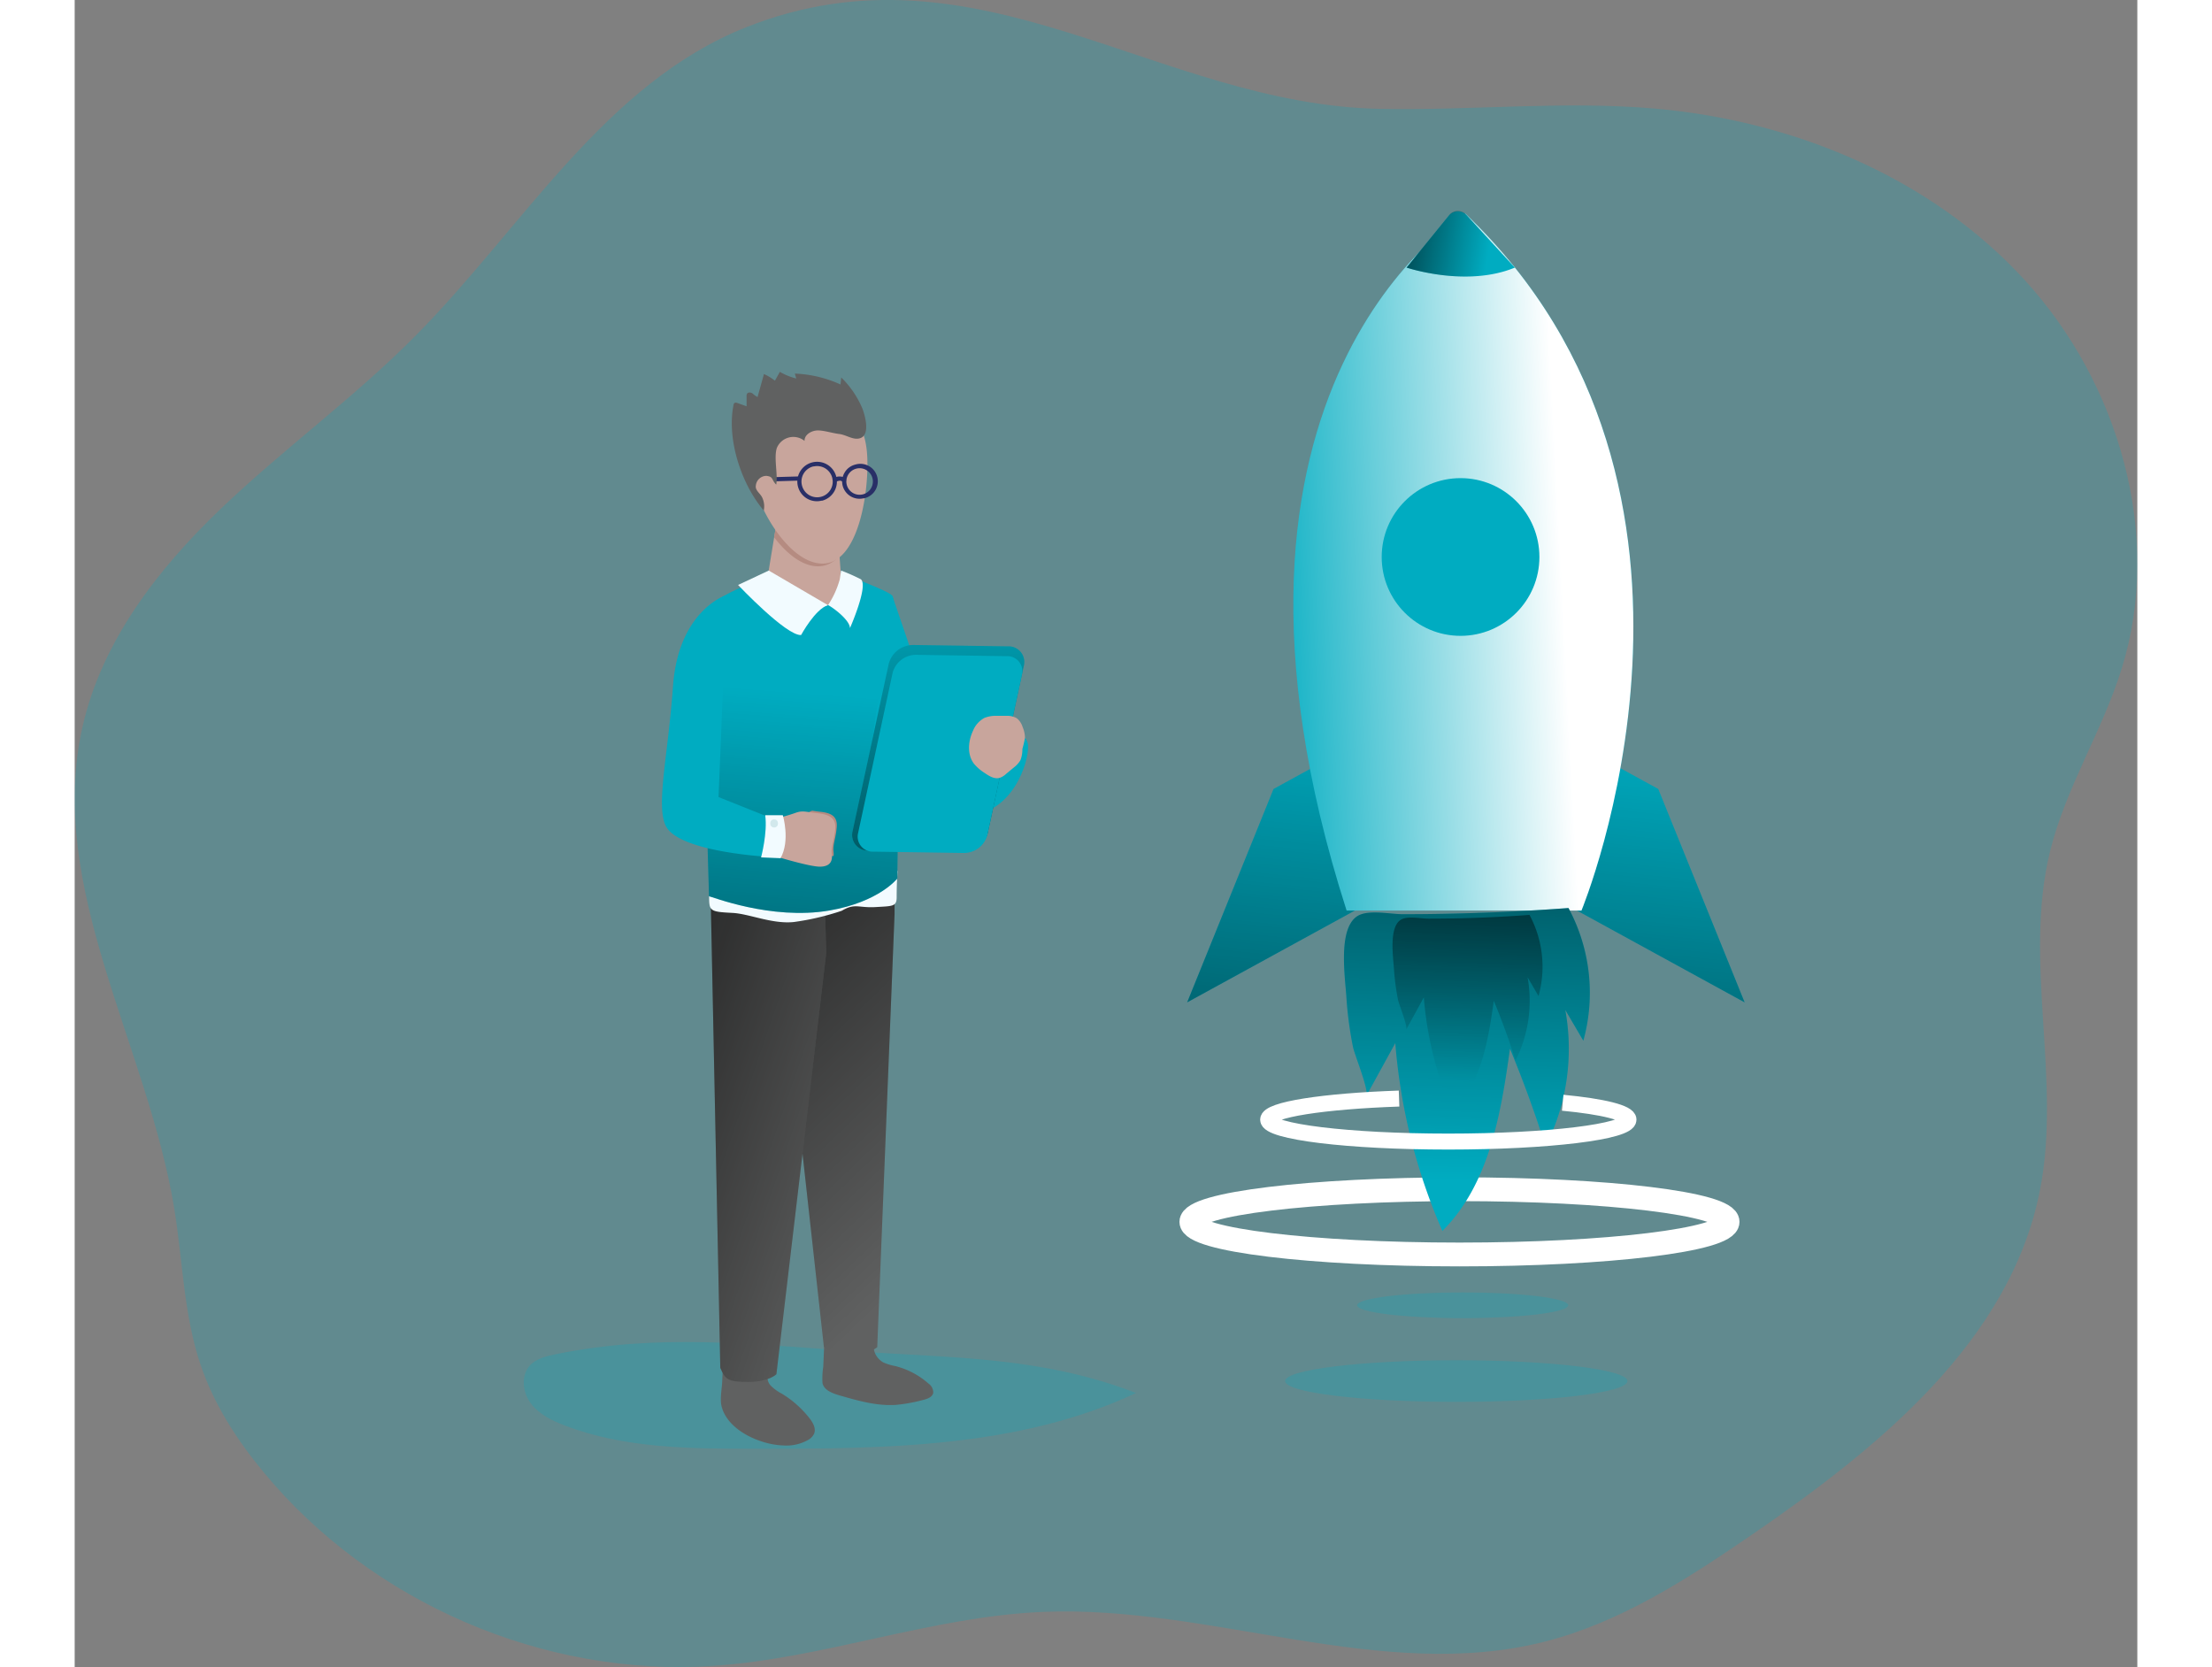 <svg id="Layer_1" data-name="Layer 1" xmlns="http://www.w3.org/2000/svg" xmlns:xlink="http://www.w3.org/1999/xlink" viewBox="0 0 538.05 434.89" width="406" height="306" class="illustration styles_illustrationTablet__1DWOa"><rect x="0" y="0" width="538.05" height="434.89" fill="#808080" stroke="none"/><defs><linearGradient id="linear-gradient" x1="320.77" y1="182.33" x2="298.92" y2="397.3" gradientUnits="userSpaceOnUse"><stop offset="0" stop-color="#010101" stop-opacity="0"></stop><stop offset="0.95" stop-color="#010101"></stop></linearGradient><linearGradient id="linear-gradient-2" x1="417.47" y1="192.15" x2="395.63" y2="407.12" xlink:href="#linear-gradient"></linearGradient><linearGradient id="linear-gradient-3" x1="244.82" y1="339.43" x2="119.45" y2="208.68" xlink:href="#linear-gradient"></linearGradient><linearGradient id="linear-gradient-4" x1="227.2" y1="327.83" x2="99.67" y2="284.24" xlink:href="#linear-gradient"></linearGradient><linearGradient id="linear-gradient-5" x1="204.09" y1="200.01" x2="189.03" y2="393.71" xlink:href="#linear-gradient"></linearGradient><linearGradient id="linear-gradient-6" x1="236.57" y1="168.89" x2="242.31" y2="329.24" xlink:href="#linear-gradient"></linearGradient><linearGradient id="linear-gradient-7" x1="320.61" y1="169.62" x2="404.94" y2="165.25" gradientUnits="userSpaceOnUse"><stop offset="0" stop-color="#fff" stop-opacity="0"></stop><stop offset="0.95" stop-color="#fff"></stop></linearGradient><linearGradient id="linear-gradient-8" x1="374.52" y1="327.37" x2="379.77" y2="151.73" xlink:href="#linear-gradient"></linearGradient><linearGradient id="linear-gradient-9" x1="375.31" y1="301.44" x2="378.5" y2="194.31" xlink:href="#linear-gradient"></linearGradient><linearGradient id="linear-gradient-10" x1="381.9" y1="84.53" x2="341.71" y2="77.54" xlink:href="#linear-gradient"></linearGradient></defs><title>StartUP 1</title><path d="M188.15,26.44C151.29,41.05,129.9,78.59,102,106.79,86,123,67.45,136.38,51,152.12S20,186.72,15,208.92C5.49,251,32,292.1,38.94,334.68c2.21,13.6,2.44,27.63,6.85,40.67,3.49,10.32,9.49,19.65,16.43,28,28.11,34.06,73.1,53.47,117.17,50.55,29.07-1.93,57-12.88,86.15-14.09,43.93-1.83,88.27,18.57,130.88,7.76,19.65-5,37.05-16.25,53.77-27.71,33.18-22.75,67.72-50.65,75.43-90.14,5.66-29-4.42-59.57,2.61-88.26,4.08-16.65,13.67-31.44,18.73-47.82,10.75-34.73-.73-74.24-25.22-101.11s-60.43-41.71-96.65-44.86c-23.75-2.07-47.65.54-71.49.08C295.42,46.69,248.52,2.51,188.15,26.44Z" transform="translate(-12.95 -19.35)" fill="#00ACC1" opacity="0.24" style="isolation: isolate;"></path><path d="M138.42,372.6c-2.48.5-5.12,1.15-6.79,3-2.35,2.68-1.82,7,.33,9.85s5.5,4.47,8.82,5.74c15.64,6,32.82,6.05,49.56,6.07,33.79,0,68.86-.2,99.46-14.55-24.73-9.55-47.76-9.08-73.5-10.9C189.52,370,165.21,367.12,138.42,372.6Z" transform="translate(-12.95 -19.35)" fill="#00ACC1" opacity="0.24" style="isolation: isolate;"></path><polygon points="328.63 197.09 312.73 205.8 290.19 261.47 337.91 235.34 328.63 197.09" fill="#00ACC1"></polygon><polygon points="397.18 197.09 413.08 205.8 435.62 261.47 387.9 235.34 397.18 197.09" fill="#00ACC1"></polygon><polygon points="328.63 197.09 312.73 205.8 290.19 261.47 337.91 235.34 328.63 197.09" fill="url(#linear-gradient)"></polygon><polygon points="397.18 197.09 413.08 205.8 435.62 261.47 387.9 235.34 397.18 197.09" fill="url(#linear-gradient-2)"></polygon><path d="M221.52,369a5,5,0,0,0,2.36,5.73,13.17,13.17,0,0,0,3.05.94,20.53,20.53,0,0,1,8.7,4.55,2.85,2.85,0,0,1,1.28,2.46c-.23,1.11-1.53,1.58-2.63,1.84a42.55,42.55,0,0,1-7.06,1.29c-4.85.33-9.65-1-14.33-2.35-1.78-.51-4.46-1.28-4.87-3.35a20.44,20.44,0,0,1,.2-4.27l.31-7.2" transform="translate(-12.95 -19.35)" fill="#606161"></path><path d="M193.89,377.59a3.05,3.05,0,0,0,.68,3.25,11.69,11.69,0,0,0,2.85,2.05,26.81,26.81,0,0,1,7.2,6.39c.92,1.17,1.78,2.7,1.2,4.07a3.56,3.56,0,0,1-1.41,1.52,11.44,11.44,0,0,1-6.6,1.52c-5.81-.15-14.4-3.78-16.08-10.07-.53-1.95.05-4.62.13-6.63l.21-4.85" transform="translate(-12.95 -19.35)" fill="#606161"></path><path d="M226.82,257.77l-4.52,113a10.69,10.69,0,0,1-6,2.07c-4.17.24-4.92.54-7.92-2.19L195.28,252.14l31.54-.66Z" transform="translate(-12.95 -19.35)" fill="#606161"></path><path d="M226.82,257.77l-4.52,113a10.69,10.69,0,0,1-6,2.07c-4.17.24-4.92.54-7.92-2.19L195.28,252.14l31.54-.66Z" transform="translate(-12.95 -19.35)" fill="url(#linear-gradient-3)"></path><path d="M209,267.92l-13,109.9s-1.88,1.93-7,2c-5.81.07-6.34-.72-7.64-3.66L178.79,250.1l29.85,5.09Z" transform="translate(-12.95 -19.35)" fill="#606161"></path><path d="M209,267.92l-13,109.9s-1.88,1.93-7,2c-5.81.07-6.34-.72-7.64-3.66L178.79,250.1l29.85,5.09Z" transform="translate(-12.95 -19.35)" fill="url(#linear-gradient-4)"></path><path d="M213.05,256.92a67.38,67.38,0,0,1-12.53,2.94c-5.65.58-11.57-2.15-16-2.38-5.91-.3-6.07-.49-6.07-4.34,0-1.94,49.14-6.59,49.14-6.59s-.23,3.55-.22,6.83c0,2.46-1.05,2.32-5.52,2.58S216.52,254.86,213.05,256.92Z" transform="translate(-12.95 -19.35)" fill="#f2fbff"></path><path d="M193.66,170.16s-8.24,2.14-14.12,6.42c-3.63,2.64-1.12,76.56-1.12,76.56.36-.06,16.15,6.34,31.42,3.71,13-2.24,17.69-8.34,17.69-8.34s1.17-70.93-1.36-73.84c-1.12-1.3-13.49-5.87-13.49-5.87S207.28,176.92,193.66,170.16Z" transform="translate(-12.95 -19.35)" fill="#00ACC1"></path><path d="M193.66,170.16s-8.24,2.14-14.12,6.42c-3.63,2.64-1.12,76.56-1.12,76.56.36-.06,16.15,6.34,31.42,3.71,13-2.24,17.69-8.34,17.69-8.34s1.17-70.93-1.36-73.84c-1.12-1.3-13.49-5.87-13.49-5.87S207.28,176.92,193.66,170.16Z" transform="translate(-12.95 -19.35)" fill="url(#linear-gradient-5)"></path><path d="M196.36,153.74l-2.7,16.42s6,8.84,13.67,7.52,5.74-4.88,5.74-4.88l-1-13.87S205.18,160.14,196.36,153.74Z" transform="translate(-12.95 -19.35)" fill="#c8a59c"></path><path d="M195.41,159.5l1-5.76c8.82,6.4,13.4,3.68,13.4,3.68l2.13,7.45a7.14,7.14,0,0,1-4.54,2.18C203.12,167.35,198.84,164,195.41,159.5Z" transform="translate(-12.95 -19.35)" fill="#b58b81"></path><path d="M194,168.18l-8,3.76S198.6,185.26,202.44,185c0,0,3.63-6.74,7-7.8Z" transform="translate(-12.95 -19.35)" fill="#f2fbff"></path><path d="M212.53,170.47a23.58,23.58,0,0,1-3.06,6.72c.75.29,5.64,3.7,5.72,6,0,0,4.86-11,2.85-12.73a52.4,52.4,0,0,0-5.17-2.29Z" transform="translate(-12.95 -19.35)" fill="#f2fbff"></path><path d="M182.79,174.63s-12.37,4-13.77,23.75c-1.28,18-4.5,31.07-1.88,36.4,3.41,6.95,27.26,8.1,27.26,8.1a25.38,25.38,0,0,0-.43-10.4l-13.07-5.22S183,177.71,182.79,174.63Z" transform="translate(-12.95 -19.35)" fill="#00ACC1"></path><path d="M189.45,141.78c.65,9.11,10,25.21,19.1,24.56s11.75-19.5,11.1-28.61-5.76-14.28-14.88-13.63A16.54,16.54,0,0,0,189.45,141.78Z" transform="translate(-12.95 -19.35)" fill="#c8a59c"></path><path d="M210.9,241.45c-.22-1.74.6-3.41.84-6.37s-1.68-3.73-4.49-4c-.77-.09-1.37-.18-1.88-.26-2.62.63-.53,3.81-.39,6s-.35,5.33.41,6c.32.29,2.73.16,5.52-.2A4.75,4.75,0,0,0,210.9,241.45Z" transform="translate(-12.95 -19.35)" fill="#b58b81"></path><path d="M212.63,156.93s-.25-.23-2.16-.09a27.94,27.94,0,0,1-6.77-.48c-1.47-.37-2.17-.14-2,1.83s1.71,3.72,5.57,3.93c4.33.23,6.15-1.4,6.49-3.35C214,157.36,213.11,156.89,212.63,156.93Z" transform="translate(-12.95 -19.35)" fill="#c8a59c"></path><path d="M196,232.79a39.42,39.42,0,0,0,4.79-1.34c2.06-.78,2.71-.32,5.73,0s5.09,1.09,4.83,4.12-1.13,4.73-.9,6.5-.32,3.29-3,3.35S196,242.78,196,242.78" transform="translate(-12.95 -19.35)" fill="#c8a59c"></path><path d="M193.08,232h4.59s2,6.62-.6,11.21L192,243S193.72,236.56,193.08,232Z" transform="translate(-12.95 -19.35)" fill="#f2fbff"></path><ellipse cx="182.45" cy="214.79" rx="1.01" ry="1.07" fill="#d2e8ec"></ellipse><path d="M213.29,146.08h0a4.53,4.53,0,0,1,.49-3.45,4.46,4.46,0,0,1,2.78-2.09,4.55,4.55,0,1,1,2.28,8.8l-.16,0A4.55,4.55,0,0,1,213.29,146.08Zm3.54-4.48a3.46,3.46,0,0,0-2.48,4.21h0a3.46,3.46,0,1,0,2.6-4.24Z" transform="translate(-12.95 -19.35)" fill="#292f67"></path><path d="M204,149.41a5.14,5.14,0,0,1-2.38-3.16h0a5.16,5.16,0,1,1,6.3,3.71l-.19,0A5.09,5.09,0,0,1,204,149.41Zm1.6-8.39a4.06,4.06,0,0,0-2.92,5,4.07,4.07,0,1,0,3.07-5Z" transform="translate(-12.95 -19.35)" fill="#292f67"></path><path d="M213.17,145l1.05-.31a1.47,1.47,0,0,0-.88-.93,3.28,3.28,0,0,0-2.74.47l.52,1c1.07-.58,1.59-.52,1.8-.43A.43.43,0,0,1,213.17,145Z" transform="translate(-12.95 -19.35)" fill="#292f67"></path><polygon points="189.1 125.36 189.06 124.27 182.82 124.45 182.87 125.54 189.1 125.36" fill="#292f67"></polygon><path d="M226.17,174.67s6.91,19.26,11.21,34.87,17,.27,17,.27,7-.27,7.26,4-4,18-16.14,18.3-25-15.61-25-15.61Z" transform="translate(-12.95 -19.35)" fill="#00ACC1"></path><path d="M244.76,241.59l-24.69-.36a4.09,4.09,0,0,1-4.2-5.07l9.43-43.65a6.59,6.59,0,0,1,6.35-4.92l24.69.36a4.08,4.08,0,0,1,4.2,5.07l-9.42,43.65A6.6,6.6,0,0,1,244.76,241.59Z" transform="translate(-12.95 -19.35)" fill="#00ACC1"></path><path d="M244.76,241.59l-24.69-.36a4.09,4.09,0,0,1-4.2-5.07l9.43-43.65a6.59,6.59,0,0,1,6.35-4.92l24.69.36a4.08,4.08,0,0,1,4.2,5.07l-9.42,43.65A6.6,6.6,0,0,1,244.76,241.59Z" transform="translate(-12.95 -19.35)" fill="url(#linear-gradient-6)"></path><path d="M244.93,241.85l-23.62-.35a3.92,3.92,0,0,1-4-4.86l9-41.77a6.33,6.33,0,0,1,6.09-4.71l23.63.35a3.91,3.91,0,0,1,4,4.86l-9,41.77A6.33,6.33,0,0,1,244.93,241.85Z" transform="translate(-12.95 -19.35)" fill="#00ACC1"></path><path d="M260.84,211.82a7.43,7.43,0,0,0-.61-2.81,4.67,4.67,0,0,0-1.52-2.3,5,5,0,0,0-2.64-.64c-.93,0-1.87,0-2.8,0a7.88,7.88,0,0,0-3,.54,6.64,6.64,0,0,0-3,3.39c-1.28,2.73-1.55,6.2.28,8.59a11.93,11.93,0,0,0,2.82,2.42c1.15.79,2.5,1.62,3.85,1.25a4.75,4.75,0,0,0,1.72-1.06l2-1.66a6.57,6.57,0,0,0,1.7-1.87,7.62,7.62,0,0,0,.52-2.95A29.63,29.63,0,0,0,260.84,211.82Z" transform="translate(-12.95 -19.35)" fill="#c8a59c"></path><path d="M218.43,125.92a24.86,24.86,0,0,0-5.52-8.11l-.19,1.83a31.7,31.7,0,0,0-11.91-2.84l.36,1.28a16.5,16.5,0,0,1-4.27-1.73l-1.29,2.3a13.21,13.21,0,0,0-2.86-1.73l-1.67,6a6.18,6.18,0,0,1-1.3-.93c-.44-.3-1.15-.39-1.43.06a1.29,1.29,0,0,0-.13.7l0,2.58-2.46-.88a.79.79,0,0,0-.67,0,.78.78,0,0,0-.28.55c-1.79,8.94,2,20.57,7.89,27.52a5.28,5.28,0,0,0-.32-3.19c-.49-1.28-2-2-1.74-3.35a2.78,2.78,0,0,1,2.75-2.5c1.91.22,1.2.92,2.56,2.28.48-2.65-.67-7,.16-9.55a4.65,4.65,0,0,1,7.23-1.85c-.06-1.7,1.94-2.79,3.64-2.73s3.63.71,5.43.93c1.53.18,3.1,1.25,4.57,1.23C220.76,133.73,219.24,128.05,218.43,125.92Z" transform="translate(-12.95 -19.35)" fill="#606161"></path><ellipse cx="362.07" cy="340.48" rx="27.53" ry="3.35" fill="#00ACC1" opacity="0.24" style="isolation: isolate;"></ellipse><ellipse cx="360.4" cy="360.25" rx="44.65" ry="5.43" fill="#00ACC1" opacity="0.24" style="isolation: isolate;"></ellipse><ellipse cx="361.23" cy="318.72" rx="69.94" ry="8.51" fill="none" stroke="#fff" stroke-miterlimit="10" stroke-width="6.21" style="isolation: isolate;"></ellipse><path d="M375.74,75.1s-75.15,44.13-31,181.76H406S451.48,147.34,375.74,75.1Z" transform="translate(-12.95 -19.35)" fill="#00ACC1"></path><path d="M375.74,75.1s-75.15,44.13-31,181.76H406S451.48,147.34,375.74,75.1Z" transform="translate(-12.95 -19.35)" fill="url(#linear-gradient-7)"></path><circle cx="361.51" cy="145.29" r="20.57" fill="#00ACC1"></circle><path d="M349.88,305.21l7.56-13.77a152.3,152.3,0,0,0,12.28,49c12.21-12.15,15.27-30.49,17.63-47.55q5.2,12.56,9.29,25.53a56.61,56.61,0,0,0,5.15-35.6l4.7,8a46.78,46.78,0,0,0-3.87-34.61q-14.56,1.08-29.18,1.43-7,.18-14.06.18c-3.09,0-8.78-1.21-11.6.36-5.42,3-3.44,15.93-3.1,21.24a97.42,97.42,0,0,0,1.73,13.07C346.82,294.52,350.65,303.81,349.88,305.21Z" transform="translate(-12.95 -19.35)" fill="#00ACC1"></path><path d="M349.88,305.21l7.56-13.77a152.3,152.3,0,0,0,12.28,49c12.21-12.15,15.27-30.49,17.63-47.55q5.2,12.56,9.29,25.53a56.61,56.61,0,0,0,5.15-35.6l4.7,8a46.78,46.78,0,0,0-3.87-34.61q-14.56,1.08-29.18,1.43-7,.18-14.06.18c-3.09,0-8.78-1.21-11.6.36-5.42,3-3.44,15.93-3.1,21.24a97.42,97.42,0,0,0,1.73,13.07C346.82,294.52,350.65,303.81,349.88,305.21Z" transform="translate(-12.95 -19.35)" fill="url(#linear-gradient-8)"></path><path d="M360.28,287.92l4.6-8.4a93,93,0,0,0,7.5,29.88c7.44-7.41,9.31-18.6,10.75-29q3.18,7.67,5.67,15.58a34.56,34.56,0,0,0,3.14-21.72l2.86,4.9A28.51,28.51,0,0,0,392.44,258q-8.88.66-17.79.88-4.29.1-8.58.1c-1.88,0-5.35-.74-7.07.22-3.31,1.85-2.11,9.72-1.9,13a61,61,0,0,0,1.06,8C358.41,281.4,360.74,287.07,360.28,287.92Z" transform="translate(-12.95 -19.35)" fill="url(#linear-gradient-9)"></path><path d="M360.38,89.15s15.58,5.25,28.25,0L376.05,75.47a3.09,3.09,0,0,0-4.67.14Z" transform="translate(-12.95 -19.35)" fill="#00ACC1"></path><path d="M360.38,89.15s15.58,5.25,28.25,0L375.9,75.31a2.9,2.9,0,0,0-4.38.13Z" transform="translate(-12.95 -19.35)" fill="url(#linear-gradient-10)"></path><path d="M401.11,307c10.48,1,17.16,2.63,17.16,4.41,0,3.16-21,5.72-47,5.72s-47-2.56-47-5.72c0-2.61,14.44-4.82,34.15-5.5" transform="translate(-12.95 -19.35)" fill="none" stroke="#fff" stroke-miterlimit="10" stroke-width="4.17" style="isolation: isolate;"></path></svg>